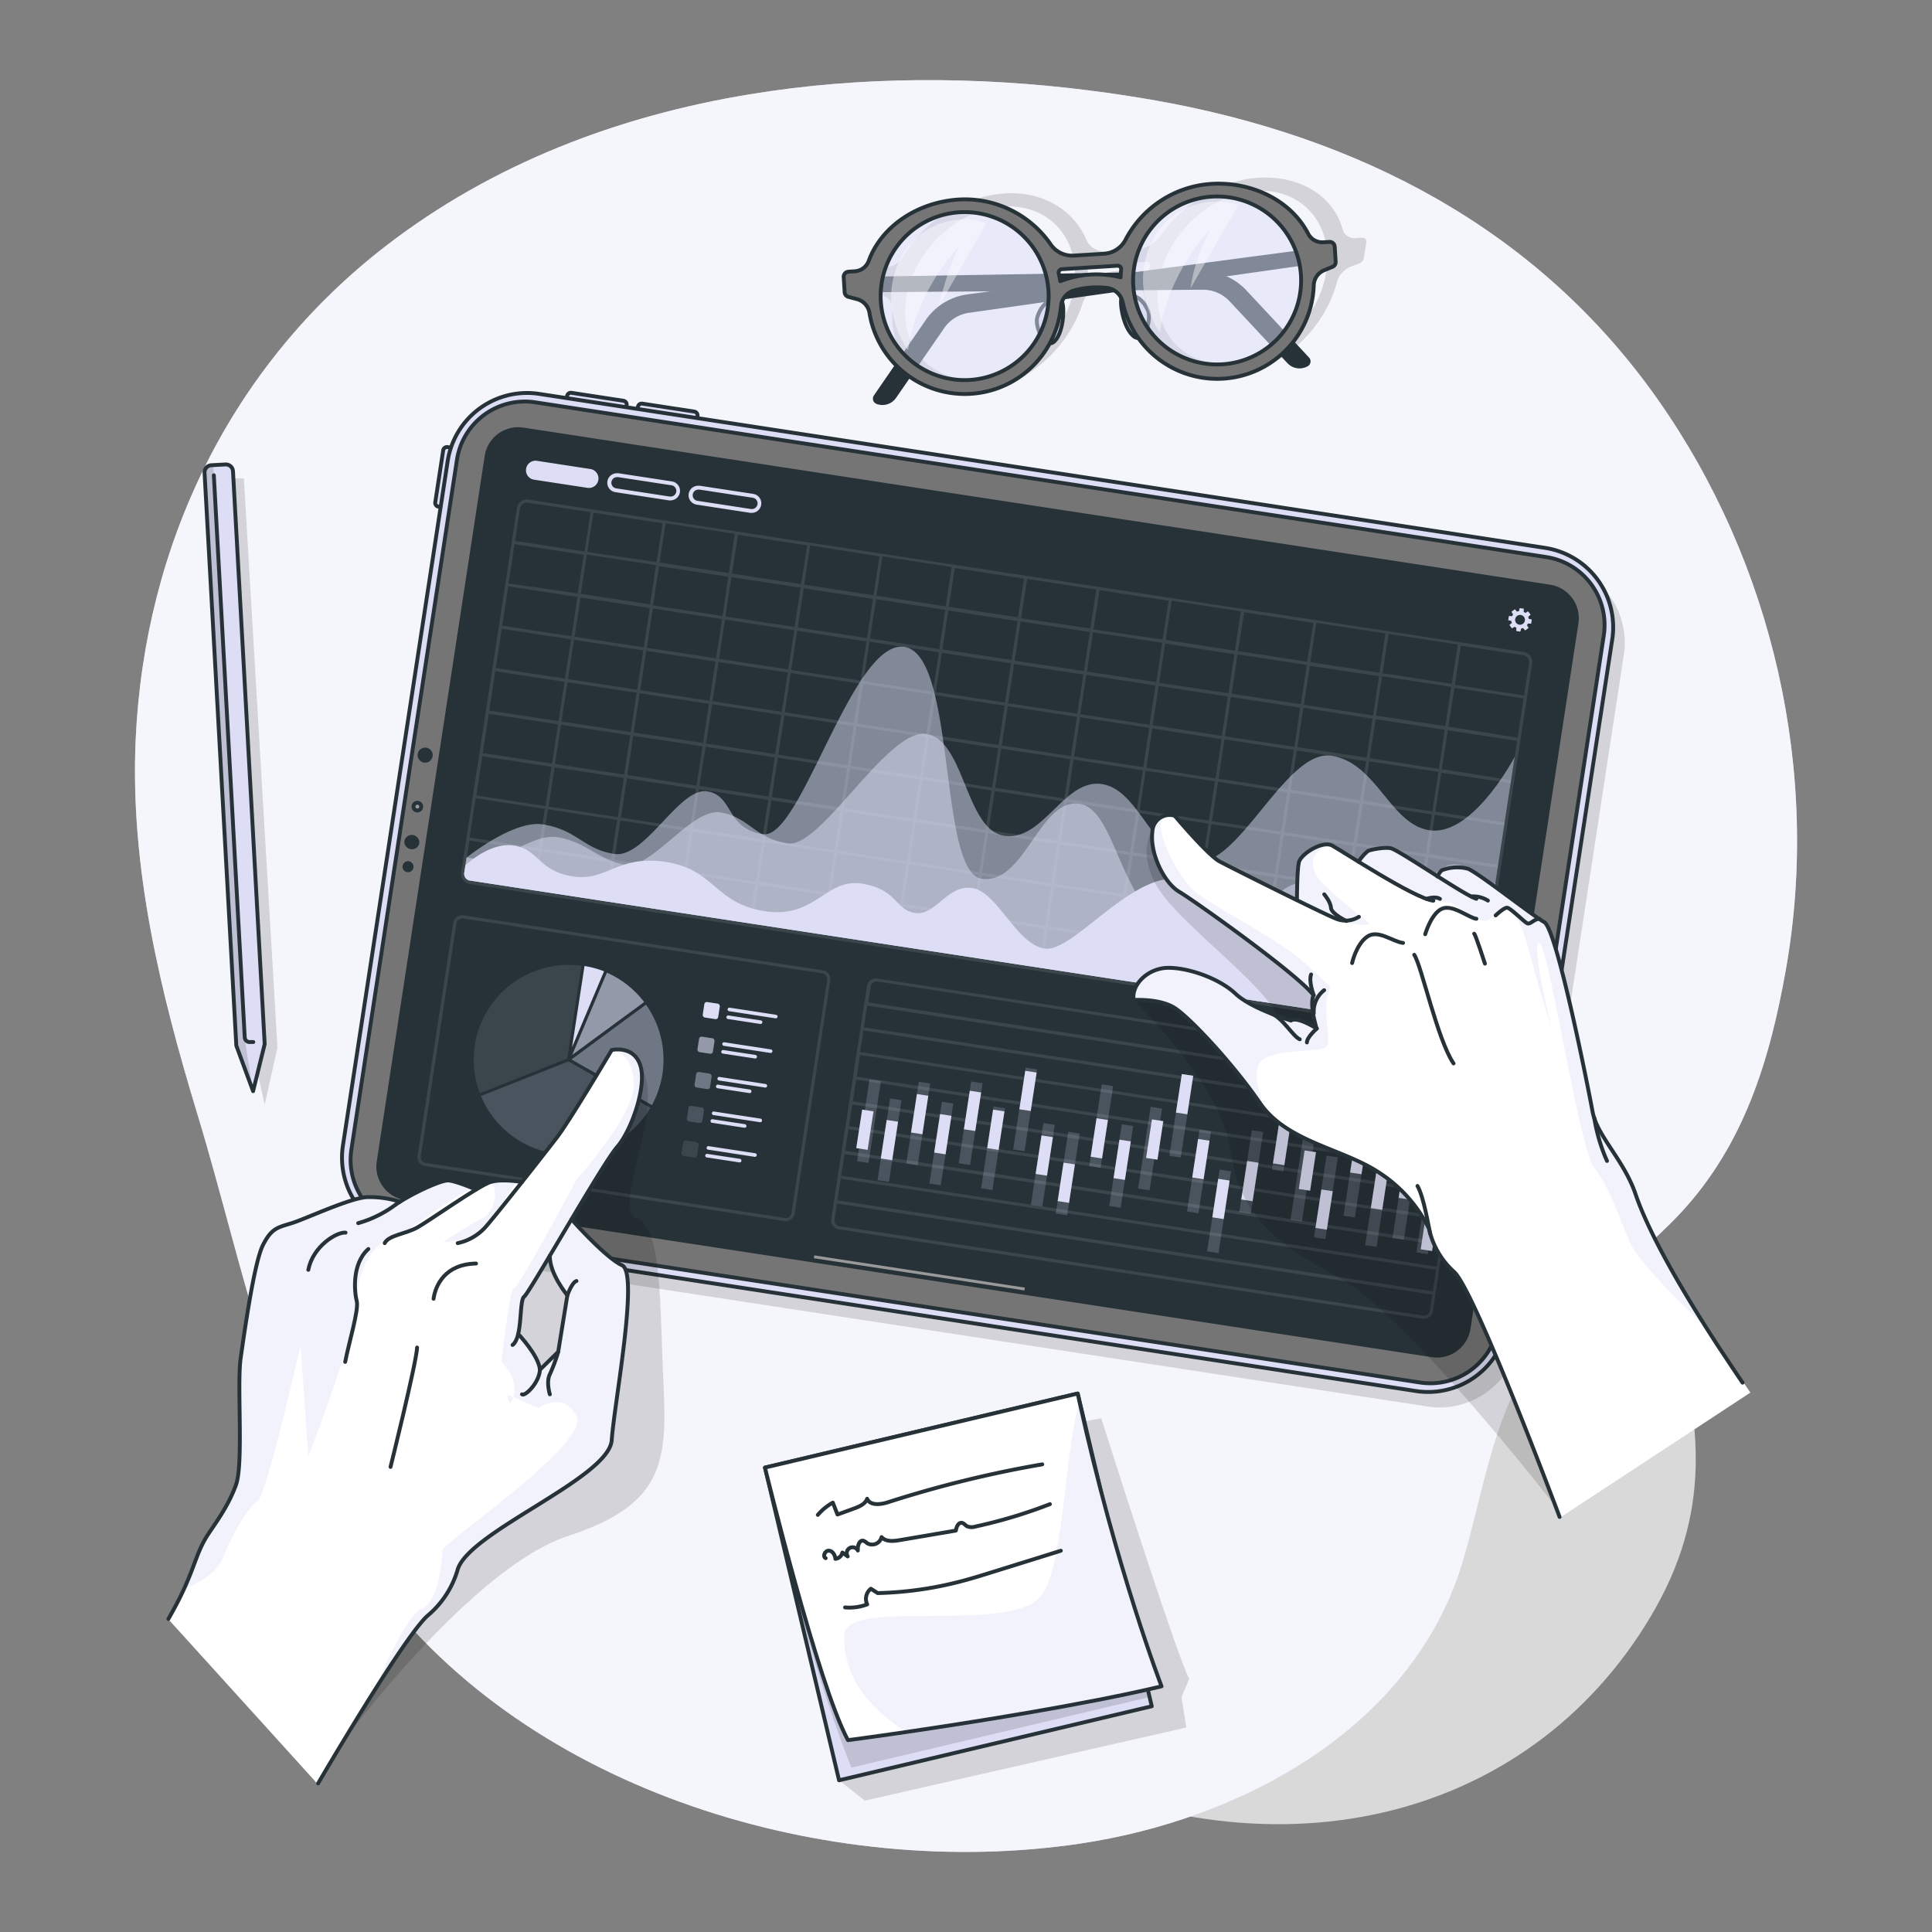 <svg xmlns="http://www.w3.org/2000/svg" xmlns:xlink="http://www.w3.org/1999/xlink" viewBox="0 0 500 500"><rect x="0" y="0" width="500" height="500" fill="#808080" stroke="none"/><defs><clipPath id="freepik--clip-path--inject-4"><rect x="206.45" y="369.11" width="83.17" height="83.17" transform="translate(-87.95 68.19) rotate(-13.32)" style="fill:#DDDEF6;stroke:#263238;stroke-linecap:round;stroke-linejoin:round"></rect></clipPath><clipPath id="freepik--clip-path-2--inject-4"><path d="M300.61,436.42c-20.23,4.79-48.88,9.29-66.16,11.83-9,1.32-15,2.1-15,2.1-7.66-14-21.48-70.54-21.48-70.54l80.93-19.16c.16.69.3,1.38.45,2.06C289,406.44,300.61,436.42,300.61,436.42Z" style="fill:#fff;stroke:#263238;stroke-linecap:round;stroke-linejoin:round"></path></clipPath><clipPath id="freepik--clip-path-3--inject-4"><path d="M60.3,122l8.2,148.2-3,12.19-4.34-11.78L52.94,122.4a1.86,1.86,0,0,1,1.75-2l3.65-.2A1.86,1.86,0,0,1,60.3,122Z" style="fill:#DDDEF6;stroke:#263238;stroke-linecap:round;stroke-linejoin:round"></path></clipPath></defs><g id="freepik--background-simple--inject-4"><path d="M67.93,167.09s-27.88,72,11.3,144.5S199.11,422.39,263.7,455.14s131.66,16.8,163.53-36.84-11.84-91.93-11.9-168.42,11.45-96.74-30-161.36-143.06-78.93-219.9-31S67.93,167.09,67.93,167.09Z" style="fill:#fff;opacity:0.7"></path><path d="M194,24.41C160,30,127.53,42.32,99.91,63.61c-40.18,31-62.46,77.27-64.79,127.62-1.53,33.24,6.4,65.65,16,97.21C63.44,329,71.4,375.29,97.15,410c40.1,54,117.59,76.78,182.4,67.12,41.87-6.25,86.11-30,99-73,4.77-15.91,7.09-33,15.24-47.71,9.77-17.62,27.48-27.91,40.93-42.26,16.62-17.72,23.31-39.8,27.45-63.15,9.06-51.12-3.31-105.27-33.18-147.68-31.17-44.24-77.41-68-129.91-77.32-5.76-1-11.55-1.89-17.36-2.62C252.88,19.75,222.9,19.63,194,24.41Z" style="fill:#DDDEF6"></path><path d="M194,24.41C160,30,127.53,42.32,99.91,63.61c-40.18,31-62.46,77.27-64.79,127.62-1.53,33.24,6.4,65.65,16,97.21C63.44,329,71.4,375.29,97.15,410c40.1,54,117.59,76.78,182.4,67.12,41.87-6.25,86.11-30,99-73,4.77-15.91,7.09-33,15.24-47.71,9.77-17.62,27.48-27.91,40.93-42.26,16.62-17.72,23.31-39.8,27.45-63.15,9.06-51.12-3.31-105.27-33.18-147.68-31.17-44.24-77.41-68-129.91-77.32-5.76-1-11.55-1.89-17.36-2.62C252.88,19.75,222.9,19.63,194,24.41Z" style="fill:#fff;opacity:0.7"></path></g><g id="freepik--Note--inject-4"><path d="M201.28,382.66,285,367.05s18.94,59.76,22.76,67.49l-2,4.69,1.26,7.85L223.82,466l-6.67-5.26Z" style="fill-opacity:0.7;opacity:0.2"></path><rect x="206.45" y="369.11" width="83.17" height="83.17" transform="translate(-87.95 68.19) rotate(-13.32)" style="fill:#DDDEF6"></rect><g style="clip-path:url(#freepik--clip-path--inject-4)"><path d="M284.09,382.48l13.43,56.71-77.18,18.27c-9.3-23.27-16.41-52.57-16.41-52.57Z" style="fill-opacity:0.7;opacity:0.2"></path></g><rect x="206.45" y="369.11" width="83.17" height="83.17" transform="translate(-87.95 68.19) rotate(-13.32)" style="fill:none;stroke:#263238;stroke-linecap:round;stroke-linejoin:round"></rect><path d="M300.61,436.42c-20.23,4.79-48.88,9.29-66.16,11.83-9,1.32-15,2.1-15,2.1-7.66-14-21.48-70.54-21.48-70.54l80.93-19.16c.16.69.3,1.38.45,2.06C289,406.44,300.61,436.42,300.61,436.42Z" style="fill:#fff"></path><g style="clip-path:url(#freepik--clip-path-2--inject-4)"><path d="M300.61,436.42c-20.23,4.79-48.88,9.29-66.16,11.83-13-8.63-16.11-17.09-15.95-25.16.17-9.58,41.91-.22,50.63-9.71,6.22-6.77,6-35.5,10.24-50.67C289,406.44,300.61,436.42,300.61,436.42Z" style="fill:#DDDEF6;opacity:0.4"></path></g><path d="M300.61,436.42c-20.23,4.79-48.88,9.29-66.16,11.83-9,1.32-15,2.1-15,2.1-7.66-14-21.48-70.54-21.48-70.54l80.93-19.16c.16.69.3,1.38.45,2.06C289,406.44,300.61,436.42,300.61,436.42Z" style="fill:none;stroke:#263238;stroke-linecap:round;stroke-linejoin:round"></path><path d="M211.65,392.05a14.18,14.18,0,0,1,3.89-3.17l1.2,3.08,4.19-1.52c1.4-.51,3-1.17,3.49-2.56.77,1.83,3.43,1.52,5.32.92a292.56,292.56,0,0,1,40-9.83" style="fill:none;stroke:#263238;stroke-linecap:round;stroke-linejoin:round"></path><path d="M213.68,403.25c-.87-.45-.15-2,.83-1.94s1.61,1.14,1.69,2.12A2.07,2.07,0,0,0,218,401.8l1.39,1a1.52,1.52,0,1,1,2.62-1.53c-.1-1.14.34-2.78,1.45-2.52a2.94,2.94,0,0,1,.93.61,2.52,2.52,0,0,0,3.76-1.56c1.09,1.24,3,1.07,4.67.79l14.56-2.48c.14-.92.6-2.1,1.52-2,.53.08.88.59,1.34.87a3.16,3.16,0,0,0,2.23.08,127.69,127.69,0,0,0,19.25-5.79" style="fill:none;stroke:#263238;stroke-linecap:round;stroke-linejoin:round"></path><path d="M218.7,416a13,13,0,0,0,5.73-.79,3.34,3.34,0,0,1,.95-4.05l1.76,1.13a93.62,93.62,0,0,0,21-2.9c3.07-.78,6.11-1.73,9.14-2.68l17.26-5.38" style="fill:none;stroke:#263238;stroke-linecap:round;stroke-linejoin:round"></path></g><g id="freepik--Glasses--inject-4"><path d="M352.44,61.51l-1.61.1a3.12,3.12,0,0,1-3.37-2.28C345,50.38,336,45.35,325.61,46c-9.38.58-19.27,6.5-25,14.68a8.69,8.69,0,0,1-6.33,3.87l-8,.5a5.12,5.12,0,0,1-5.21-3.16c-3.23-7.63-11.42-12.42-20.81-11.84-10.41.64-21.17,6.89-26.52,16.33a5.41,5.41,0,0,1-4.17,2.75l-1.61.1a1.76,1.76,0,0,0-1.54,1.44l-.63,4a1,1,0,0,0,.78,1.26l1.94.59a3.38,3.38,0,0,1,2.4,3.57c-.68,12.81,8.36,22.22,21.23,21.43,12.41-.77,24.22-10.79,28.08-23.14a6.36,6.36,0,0,1,4.36-4.16,22.8,22.8,0,0,1,8.44-.6,3.61,3.61,0,0,1,3.19,3.71c0,12.15,8.83,20.91,21.26,20.14C330.36,96.69,342.58,86,346,73a6,6,0,0,1,3.59-4l2.17-.83a1.8,1.8,0,0,0,1.19-1.38l.64-4A1,1,0,0,0,352.44,61.51ZM252.69,98.14c-12,.74-20.11-8.68-18.17-21s13.26-23,25.23-23.69,20.11,8.68,18.16,21S264.66,97.4,252.69,98.14Zm28.79-26.29q.07-1,.06-2.07a1.2,1.2,0,0,1,1.06-1.14l14.32-.88a.72.72,0,0,1,.73,1c-.22.69-.42,1.38-.6,2.08C290.89,69.05,284.74,70.66,281.48,71.85ZM318,94.09c-12,.74-20.11-8.68-18.16-21s13.25-23,25.22-23.69,20.11,8.68,18.17,21S330,93.35,318,94.09Z" style="fill-opacity:0.7;opacity:0.2"></path><path d="M342.17,64,250.41,76.18a15.64,15.64,0,0,0-10.82,6.63l-13.43,19.54a1.46,1.46,0,0,0,.68,2.18h0a4.28,4.28,0,0,0,5.07-1.58l12.42-18a9.42,9.42,0,0,1,6.45-4l91.72-13Z" style="fill:#263238"></path><path d="M218.38,71.72l92.54-1.53a15.63,15.63,0,0,1,11.68,5l16.18,17.34a1.45,1.45,0,0,1-.35,2.25h0a4.28,4.28,0,0,1-5.25-.8l-14.95-16a9.44,9.44,0,0,0-7-3l-92.64.7Z" style="fill:#263238"></path><path d="M274.47,77.61c1.14.21,1.09,8-1.49,10.63s-5.22-3.77-4.55-6.07S270.9,76.93,274.47,77.61Z" style="fill:#DDDEF6;stroke:#263238;stroke-linecap:round;stroke-linejoin:round"></path><path d="M290.55,76.61c-1.1.36-.09,8,2.79,10.37s4.72-4.39,3.77-6.58S294,75.5,290.55,76.61Z" style="fill:#DDDEF6;stroke:#263238;stroke-linecap:round;stroke-linejoin:round"></path><path d="M233.22,59.38c4.84-4.14,15.09-11.19,26.31-4.48s15.09,14,12.79,23.87-9.37,23.07-26,20.77S218.19,72.24,233.22,59.38Z" style="fill:#DDDEF6;opacity:0.5"></path><path d="M298.65,56.19c4.84-4.14,15.08-11.2,26.3-4.49s15.1,14,12.79,23.87-9.36,23.07-26,20.77S283.61,69,298.65,56.19Z" style="fill:#DDDEF6;opacity:0.5"></path><path d="M344.08,62.6l-1.61.1a4.11,4.11,0,0,1-3.92-2.21c-4.46-8.68-14.67-13.54-25.08-12.9a27,27,0,0,0-22.1,14.3,6.76,6.76,0,0,1-5.56,3.77l-8,.49a6.74,6.74,0,0,1-6-3.05,27,27,0,0,0-23.7-11.46c-10.41.65-19.94,6.73-23.29,15.9a4.11,4.11,0,0,1-3.62,2.67l-1.61.1a1.33,1.33,0,0,0-1.24,1.41l.24,3.91a1.34,1.34,0,0,0,1.07,1.22l2.1.56A4.39,4.39,0,0,1,225,80.87a25,25,0,0,0,49.6-1.75,4.68,4.68,0,0,1,3.51-4,22.7,22.7,0,0,1,8.42-.6,4.73,4.73,0,0,1,4,3.6A25,25,0,0,0,340,73.74a4.37,4.37,0,0,1,2.76-3.83l2-.82a1.34,1.34,0,0,0,.91-1.34l-.25-3.91A1.31,1.31,0,0,0,344.08,62.6ZM251,98.33a21.74,21.74,0,1,1,20.35-23A21.77,21.77,0,0,1,251,98.33Zm23.4-25.56c-.11-.68-.24-1.35-.4-2a.9.9,0,0,1,.83-1.11l14.32-.89a.9.9,0,0,1,1,1c-.07.66-.12,1.34-.15,2A25.71,25.71,0,0,0,274.43,72.77Zm41.94,21.51a21.74,21.74,0,1,1,20.35-23A21.76,21.76,0,0,1,316.37,94.28Z" style="fill:#757575;stroke:#263238;stroke-linecap:round;stroke-linejoin:round"></path><path d="M235,90.64s-8-10.59-2.36-22.89c5.09-11.06,17-12.32,22.65-10L243,79.27A74.93,74.93,0,0,1,248.05,64S237.19,75,235,90.64Z" style="fill:#fff;opacity:0.4"></path><path d="M300.18,86s-8-10.58-2.36-22.88c5.09-11.07,17-12.33,22.64-10L308.13,74.6c.93-7.71,5.1-15.25,5.1-15.25S302.36,70.34,300.18,86Z" style="fill:#fff;opacity:0.4"></path></g><g id="freepik--Pen--inject-4"><polygon points="65.6 272.84 68.5 285.87 71.81 271.12 63.11 123.79 57.18 123.79 65.6 272.84" style="fill-opacity:0.7;opacity:0.2"></polygon><path d="M60.3,122l8.2,148.2-3,12.19-4.34-11.78L52.94,122.4a1.86,1.86,0,0,1,1.75-2l3.65-.2A1.86,1.86,0,0,1,60.3,122Z" style="fill:#DDDEF6"></path><g style="clip-path:url(#freepik--clip-path-3--inject-4)"><path d="M65.48,282.39l-4.34-11.78L52.94,122.4a1.86,1.86,0,0,1,1.75-2l.51,0,8.26,149.29Z" style="fill-opacity:0.7;opacity:0.2"></path></g><path d="M60.3,122l8.2,148.2-3,12.19-4.34-11.78L52.94,122.4a1.86,1.86,0,0,1,1.75-2l3.65-.2A1.86,1.86,0,0,1,60.3,122Z" style="fill:none;stroke:#263238;stroke-linecap:round;stroke-linejoin:round"></path><path d="M55.34,123l8,145.49a1.26,1.26,0,0,0,1.33,1.19l.88,0" style="fill:#DDDEF6;stroke:#263238;stroke-linecap:round;stroke-linejoin:round"></path></g><g id="freepik--Device--inject-4"><path d="M91.75,300.46l27.11-177.13a20.78,20.78,0,0,1,23.68-17.39l260.31,39.85a20.77,20.77,0,0,1,17.4,23.67L393.13,346.59A20.76,20.76,0,0,1,369.46,364L109.14,324.14A20.78,20.78,0,0,1,91.75,300.46Z" style="fill-opacity:0.7;opacity:0.2"></path><path d="M110.19,120.43H123.8a1,1,0,0,1,1,1v5.74a0,0,0,0,1,0,0H109.2a0,0,0,0,1,0,0v-5.74A1,1,0,0,1,110.19,120.43Z" transform="translate(-23.07 220.7) rotate(-81.3)" style="fill:#DDDEF6;stroke:#263238;stroke-linecap:round;stroke-linejoin:round"></path><path d="M147.3,102.66h13.61a1,1,0,0,1,1,1v5.74a0,0,0,0,1,0,0H146.31a0,0,0,0,1,0,0v-5.74A1,1,0,0,1,147.3,102.66Z" transform="translate(17.81 -22.1) rotate(8.7)" style="fill:#DDDEF6;stroke:#263238;stroke-linecap:round;stroke-linejoin:round"></path><path d="M165.63,105.46h13.61a1,1,0,0,1,1,1v5.74a0,0,0,0,1,0,0H164.64a0,0,0,0,1,0,0v-5.74A1,1,0,0,1,165.63,105.46Z" transform="translate(18.45 -24.84) rotate(8.7)" style="fill:#DDDEF6;stroke:#263238;stroke-linecap:round;stroke-linejoin:round"></path><path d="M88.75,296.46l27.11-177.13a20.78,20.78,0,0,1,23.68-17.39l260.31,39.85a20.77,20.77,0,0,1,17.4,23.67L390.13,342.59A20.76,20.76,0,0,1,366.46,360L106.14,320.14A20.78,20.78,0,0,1,88.75,296.46Z" style="fill:#DDDEF6;stroke:#263238;stroke-linecap:round;stroke-linejoin:round"></path><path d="M367.48,357.79,105.82,317.74a17.76,17.76,0,0,1-14.88-20.25L118.26,119a17.77,17.77,0,0,1,20.25-14.88l261.67,40.05a17.79,17.79,0,0,1,14.88,20.26L387.74,342.91A17.77,17.77,0,0,1,367.48,357.79Z" style="fill:#757575;stroke:#263238;stroke-linecap:round;stroke-linejoin:round"></path><path d="M109,208.92a1,1,0,1,1-.85-1.16A1,1,0,0,1,109,208.92Z" style="fill:#999;stroke:#263238;stroke-linecap:round;stroke-linejoin:round"></path><path d="M108.51,218.23a1.95,1.95,0,0,1-3.85-.59,1.95,1.95,0,0,1,3.85.59Z" style="fill:#263238"></path><path d="M111.94,195.82a1.95,1.95,0,0,1-3.85-.59,1.95,1.95,0,1,1,3.85.59Z" style="fill:#263238"></path><path d="M107,224.52a1.42,1.42,0,1,1-1.19-1.62A1.42,1.42,0,0,1,107,224.52Z" style="fill:#263238"></path><path d="M408.49,161.36,380.56,343.88a8.78,8.78,0,0,1-10,7.35L151.35,317.68,146.6,317l-17.87-2.74-8.65-1.32L107.58,311l-2.73-.42a8.78,8.78,0,0,1-7.35-10L125.44,118a8.76,8.76,0,0,1,10-7.34l81.83,12.52,12.38,1.9,11.83,1.81,15.2,2.32,5.5.84,139,21.27A8.78,8.78,0,0,1,408.49,161.36Z" style="fill:#263238"></path><g style="opacity:0.1"><path d="M203,316l-93-14.23a2.31,2.31,0,0,1-1.93-2.63l9.23-60.33a2.32,2.32,0,0,1,2.64-1.93l93,14.23a2.3,2.3,0,0,1,1.93,2.63l-9.23,60.33A2.31,2.31,0,0,1,203,316Zm-83.15-78.32a1.5,1.5,0,0,0-1.71,1.26l-9.23,60.32a1.5,1.5,0,0,0,1.26,1.71l92.95,14.23a1.5,1.5,0,0,0,1.71-1.26l9.24-60.32a1.52,1.52,0,0,0-1.26-1.72Z" style="fill:#fff"></path></g><path d="M147.9,274.19,168.72,286a24.58,24.58,0,0,0-1.54-26Z" style="fill:#DDDEF6;opacity:0.4"></path><path d="M148.1,273l18.6-13.67a24.54,24.54,0,0,0-9.63-7.61l-3.67,8.7Z" style="fill:#DDDEF6;opacity:0.6"></path><path d="M151.27,250l-3.22,21,8.28-19.63A24.73,24.73,0,0,0,151.27,250Z" style="fill:#DDDEF6"></path><path d="M146.8,273.94l3.67-24a24.55,24.55,0,0,0-26.29,33Z" style="fill:#fff;opacity:0.1"></path><path d="M143.44,298.5a24.57,24.57,0,0,0,24.88-11.81l-21.19-12-22.66,8.95A24.55,24.55,0,0,0,143.44,298.5Z" style="fill:#DDDEF6;opacity:0.2"></path><rect x="182.04" y="259.52" width="4.05" height="4.05" rx="0.63" transform="translate(41.69 -24.84) rotate(8.7)" style="fill:#DDDEF6"></rect><path d="M200.75,263.55,188.7,261.7a.46.46,0,0,1-.39-.53.46.46,0,0,1,.53-.39l12,1.85a.46.46,0,0,1,.39.53A.48.48,0,0,1,200.75,263.55Z" style="fill:#DDDEF6"></path><path d="M196.76,265l-8.37-1.28a.46.46,0,0,1-.39-.53.47.47,0,0,1,.53-.39l8.37,1.28a.46.46,0,0,1,.39.53A.46.46,0,0,1,196.76,265Z" style="fill:#DDDEF6"></path><rect x="180.67" y="268.48" width="4.05" height="4.05" rx="0.63" transform="translate(43.03 -24.53) rotate(8.7)" style="fill:#DDDEF6;opacity:0.6"></rect><path d="M199.38,272.5l-12.06-1.84a.48.48,0,0,1-.39-.53.47.47,0,0,1,.53-.39l12.06,1.85a.46.46,0,1,1-.14.91Z" style="fill:#DDDEF6"></path><path d="M195.39,273.94,187,272.66a.47.47,0,0,1,.14-.92l8.37,1.28a.46.46,0,0,1,.39.53A.46.46,0,0,1,195.39,273.94Z" style="fill:#DDDEF6"></path><rect x="179.3" y="277.44" width="4.05" height="4.05" rx="0.63" transform="matrix(0.99, 0.15, -0.15, 0.99, 44.37, -24.22)" style="fill:#DDDEF6;opacity:0.4"></rect><path d="M198,281.46,186,279.62a.47.47,0,0,1,.14-.92l12,1.84a.46.46,0,0,1,.39.53A.46.46,0,0,1,198,281.46Z" style="fill:#DDDEF6"></path><path d="M194,282.9l-8.37-1.28a.47.47,0,0,1,.14-.92l8.37,1.28a.47.47,0,0,1-.14.92Z" style="fill:#DDDEF6"></path><rect x="177.93" y="286.4" width="4.05" height="4.05" rx="0.63" transform="translate(45.71 -23.91) rotate(8.7)" style="fill:#DDDEF6;opacity:0.2"></rect><path d="M196.63,290.42l-12-1.84a.47.47,0,0,1-.39-.53.46.46,0,0,1,.53-.39l12.05,1.84a.46.46,0,0,1,.39.53A.46.46,0,0,1,196.63,290.42Z" style="fill:#DDDEF6"></path><path d="M192.65,291.86l-8.37-1.28a.46.46,0,0,1-.39-.53.46.46,0,0,1,.53-.39l8.37,1.28a.47.47,0,0,1,.39.53A.46.46,0,0,1,192.65,291.86Z" style="fill:#DDDEF6"></path><rect x="176.56" y="295.36" width="4.05" height="4.05" rx="0.63" transform="translate(47.05 -23.59) rotate(8.7)" style="fill:#fff;opacity:0.1"></rect><path d="M195.26,299.38l-12-1.84a.47.47,0,0,1-.39-.53.46.46,0,0,1,.53-.39l12.05,1.84a.46.46,0,0,1,.39.53A.46.46,0,0,1,195.26,299.38Z" style="fill:#DDDEF6"></path><path d="M191.28,300.82l-8.38-1.28a.46.46,0,0,1-.38-.53.45.45,0,0,1,.53-.39l8.37,1.28a.47.47,0,1,1-.14.92Z" style="fill:#DDDEF6"></path><g style="opacity:0.1"><path d="M378.16,276.38,227,253.25a2.32,2.32,0,0,0-2.64,1.93l-.64,4.16-.12.8-.86,5.61-.12.8-.86,5.6-.12.79-.86,5.61-.12.79-.86,5.61-.12.8-.86,5.6-.12.8-.86,5.6-.12.8-.86,5.6-.12.8-.86,5.6-.12.8-.63,4.16a2.31,2.31,0,0,0,1.93,2.64l151.13,23.13a2.31,2.31,0,0,0,2.62-1.94l.64-4.16.12-.8.86-5.6.12-.8.86-5.61.12-.79.86-5.6.12-.8.86-5.6.12-.8.86-5.61.12-.79.86-5.61.12-.79.86-5.6.12-.8.86-5.61.12-.8.64-4.16A2.31,2.31,0,0,0,378.16,276.38Zm-8.1,62.84a1.51,1.51,0,0,1-1.71,1.26L217.23,317.35a1.52,1.52,0,0,1-1.27-1.72l.64-4.16,154.09,23.59Zm.76-5-154.1-23.58.86-5.61,154.09,23.59Zm1-6.4L217.7,304.28l.86-5.61,154.09,23.58Zm1-6.4-154.1-23.59.86-5.6,154.09,23.58Zm1-6.4-154.1-23.59.86-5.6,154.09,23.59Zm1-6.4-154.1-23.59.86-5.61,154.09,23.59Zm1-6.41-154.1-23.58.86-5.6,154.09,23.58Zm1-6.4L222.6,272.27l.86-5.6,154.09,23.58Zm1-6.39L223.58,265.87l.86-5.61,154.09,23.59Zm-153.11-30,.64-4.15a1.5,1.5,0,0,1,1.71-1.26L378,277.18a1.5,1.5,0,0,1,1.25,1.71l-.64,4.16Z" style="fill:#fff"></path></g><g style="opacity:0.1"><path d="M394.3,168.72,136.78,129.3a2.63,2.63,0,0,0-3,2.21l-14.43,94.27a2.64,2.64,0,0,0,2.2,3L379.08,268.2a2.64,2.64,0,0,0,3-2.2l14.43-94.28A2.63,2.63,0,0,0,394.3,168.72Zm-210,13.55L202.18,185l-1.56,10.16-17.91-2.74Zm-2.35,10L164,189.58l1.56-10.17,17.91,2.74ZM203,185.14l17.92,2.74-1.56,10.17-17.91-2.74Zm92.88,13.4-17.91-2.74,1.55-10.17,17.92,2.74Zm2.35-10,17.92,2.74-1.56,10.17-17.91-2.74Zm-57.81,2.38,17.92,2.74-1.56,10.17L238.84,201Zm-2.35,10-17.91-2.74L221.68,188l17.92,2.74Zm21.06-7.18L277,196.47l-1.56,10.17-17.91-2.74Zm18.71,2.86,17.92,2.74-1.56,10.17-17.91-2.74Zm-.67-.92-17.91-2.74,1.55-10.17,17.92,2.75Zm-18.71-2.86-17.91-2.74,1.55-10.17L260,182.64ZM239.72,190l-17.91-2.75L223.36,177l17.92,2.74ZM221,187.08l-17.91-2.74,1.55-10.17,17.92,2.74Zm-1.8,11.77L217.65,209l-17.91-2.74,1.56-10.17Zm.8.12,17.91,2.74-1.56,10.17-17.91-2.74Zm18.71,2.86,17.91,2.74-1.56,10.17L237.16,212Zm18.71,2.86,17.91,2.75-1.56,10.16-17.91-2.74Zm18.71,2.87,17.91,2.74-1.56,10.17-17.91-2.74Zm18.71,2.86,17.91,2.74-1.56,10.17-17.91-2.74Zm.12-.79,1.55-10.17,17.92,2.74-1.56,10.17Zm20.26-7.31,17.92,2.74-1.56,10.17-17.91-2.74Zm18.71,2.86,17.92,2.75-1.56,10.16-17.91-2.74Zm.13-.79,1.55-10.17L353.54,197,352,207.13Zm-.8-.12-17.91-2.75,1.55-10.17,17.92,2.75ZM317,190.56l1.56-10.17,17.91,2.74L335,193.3Zm-.79-.12-17.91-2.75,1.55-10.16,17.91,2.74Zm-18.71-2.87-17.92-2.74,1.56-10.17,17.91,2.74Zm-18.71-2.86L260.9,182l1.56-10.17,17.91,2.74Zm-18.71-2.87L242.2,179.1l1.55-10.17,17.91,2.75ZM241.4,179l-17.91-2.74L225,166.07,243,168.81Zm-18.71-2.86-17.92-2.74,1.56-10.17L224.24,166ZM204,173.25l-17.91-2.74,1.55-10.17,17.91,2.75Zm-.12.8-1.56,10.17-17.91-2.74,1.55-10.17Zm-20.27,7.31-17.91-2.75,1.55-10.17,17.92,2.75Zm-18.71-2.87L147,175.75l1.55-10.17,17.92,2.74Zm-.12.8-1.56,10.17-17.91-2.74,1.56-10.17Zm-1.68,11-1.56,10.17-17.91-2.74,1.56-10.17Zm.8.13,17.91,2.74-1.56,10.17-17.91-2.75Zm18.71,2.86L200.5,196l-1.56,10.17L181,203.41ZM198.82,207l-1.56,10.17-17.91-2.75,1.56-10.17Zm.8.12,17.91,2.74L216,220l-17.92-2.74Zm18.71,2.86,17.91,2.74-1.56,10.17-17.91-2.74ZM237,212.8,255,215.54l-1.56,10.17L235.48,223Zm18.71,2.86,17.91,2.74-1.56,10.17-17.91-2.74Zm18.71,2.86,17.91,2.75-1.56,10.16-17.91-2.74Zm18.71,2.87,17.91,2.74-1.56,10.17-17.91-2.74Zm18.71,2.86L329.79,227l-1.56,10.17-17.91-2.74Zm.12-.8,1.56-10.16L331.47,216l-1.56,10.17Zm20.27-7.3,17.91,2.74-1.56,10.17-17.91-2.74ZM351,219l17.91,2.74-1.56,10.17-17.91-2.74Zm.12-.79,1.55-10.17,17.92,2.74L369,221Zm1.68-11,1.55-10.17,17.92,2.74L370.69,210Zm1.67-11L356,186.12l17.91,2.74L372.37,199Zm-.79-.13-17.92-2.74,1.56-10.17L355.21,186Zm-16.24-13.7L339,172.29,356.89,175l-1.55,10.17Zm-.79-.13-17.92-2.74,1.56-10.17,17.91,2.75Zm-18.71-2.86L300,176.73l1.56-10.17,17.91,2.74Zm-18.71-2.86-17.92-2.74,1.56-10.17,17.91,2.74Zm-18.71-2.87L262.58,171l1.56-10.17,17.91,2.74Zm-18.71-2.86-17.92-2.74L245.43,158l17.91,2.74ZM243.08,168l-17.92-2.75,1.56-10.16,17.91,2.74Zm-18.71-2.87-17.92-2.74L208,152.24,225.92,155Zm-18.71-2.86-17.92-2.74,1.56-10.17,17.91,2.74ZM187,159.42,169,156.68l1.56-10.17,17.91,2.75Zm-.13.8-1.55,10.17-17.91-2.74,1.55-10.17Zm-20.26,7.31-17.91-2.75,1.55-10.16,17.91,2.74Zm-18.71-2.87-17.91-2.74,1.55-10.17,17.92,2.74Zm-.12.8-1.56,10.17-17.91-2.74,1.55-10.17Zm-1.68,11-1.56,10.17-17.91-2.74,1.56-10.17Zm-1.68,11-1.56,10.17-17.91-2.74,1.56-10.17Zm-1.68,11-1.55,10.16-17.92-2.74,1.56-10.17Zm.8.12,17.91,2.74-1.55,10.17-17.92-2.74Zm18.71,2.86,17.91,2.74-1.56,10.17-17.91-2.74Zm16.23,13.71-1.55,10.17L159,222.48l1.56-10.17Zm.8.12,17.91,2.74-1.55,10.17-17.92-2.74ZM197.94,218l17.91,2.75-1.55,10.16-17.92-2.74Zm18.71,2.87,17.91,2.74L233,233.81l-17.92-2.74Zm18.71,2.86,17.91,2.74-1.55,10.17-17.92-2.74Zm18.71,2.87L272,229.37l-1.55,10.17-17.92-2.75Zm18.71,2.86,17.91,2.74-1.55,10.17-17.92-2.74Zm18.71,2.86,17.91,2.74-1.55,10.17-17.92-2.74Zm18.71,2.87L328.11,238l-1.55,10.17-17.92-2.74Zm18.71,2.86,17.91,2.74L345.27,251l-17.92-2.74Zm.12-.8,1.56-10.17,17.91,2.75L346.94,240ZM349.3,230l17.91,2.74-1.56,10.17-17.91-2.74ZM368,232.84l17.91,2.74-1.56,10.17L366.45,243Zm.12-.79,1.56-10.17,17.91,2.74L386,234.79Zm1.68-11,1.55-10.17,17.92,2.74-1.56,10.17Zm1.68-11L373,200,391,202.69l-1.55,10.17Zm1.67-11L374.72,189l17.91,2.74-1.55,10.17Zm1.68-11L376.4,178l17.91,2.74-1.55,10.17Zm-.79-.12-17.92-2.74,1.56-10.17,17.91,2.74Zm-16.24-13.71,1.56-10.16,17.91,2.74-1.56,10.17Zm-.8-.12-17.91-2.74,1.56-10.17,17.91,2.74Zm-18.71-2.86-17.91-2.74L322,158.46l17.91,2.74Zm-18.71-2.86-17.91-2.75,1.56-10.16,17.91,2.74Zm-18.71-2.87L283,162.9l1.56-10.17,17.91,2.74Zm-18.71-2.86L264.26,160l1.56-10.17,17.91,2.74Zm-18.71-2.87-17.91-2.74L247.11,147,265,149.75Zm-18.7-2.86-17.92-2.74,1.56-10.17,17.91,2.74Zm-18.71-2.86-17.92-2.75,1.56-10.16L227.6,144Zm-18.72-2.87-17.91-2.74L191,138.41l17.91,2.74Zm-18.7-2.86-17.92-2.74,1.56-10.17,17.91,2.74Zm-18.71-2.86L152,142.85l1.56-10.16,17.91,2.74Zm-.13.79-1.55,10.17-17.92-2.74,1.56-10.17Zm-20.26,7.31L131.61,151l1.56-10.17,17.91,2.74ZM123.1,206.58,141,209.32l-1.55,10.17-17.92-2.74Zm18.71,2.86,17.91,2.74-1.55,10.17-17.92-2.74ZM158,223.15l-1.55,10.17-17.91-2.74,1.55-10.17Zm.8.12L176.75,226l-1.55,10.17-17.91-2.74Zm18.71,2.87,17.91,2.74-1.55,10.17L176,236.3ZM196.26,229l17.91,2.74-1.55,10.17-17.92-2.74ZM215,231.86l17.91,2.75-1.55,10.16L213.42,242Zm18.71,2.87,17.91,2.74L250,247.64l-17.91-2.74Zm18.71,2.86,17.91,2.74-1.55,10.17-17.92-2.74Zm18.71,2.86L289,243.2l-1.55,10.16-17.92-2.74Zm18.71,2.87,17.91,2.74-1.55,10.17-17.92-2.74Zm18.71,2.86,17.91,2.74-1.55,10.17L307,256.35Zm18.71,2.87,17.91,2.74L343.59,262l-17.92-2.75Zm18.71,2.86,17.91,2.74-1.55,10.17-17.92-2.74Zm.12-.8,1.56-10.17,17.91,2.75L364,253.85Zm20.27-7.3,17.91,2.74-1.55,10.17L364.77,254Zm29.38-72.21L394.43,180l-17.91-2.74,1.56-10.17,16.1,2.46A1.83,1.83,0,0,1,395.71,171.6Zm-259-41.5,16.1,2.46-1.55,10.17L133.29,140l1.28-8.36A1.83,1.83,0,0,1,136.66,130.1Zm-16.52,95.8,1.28-8.36,17.91,2.75-1.55,10.16L121.67,228A1.84,1.84,0,0,1,120.14,225.9ZM379.2,267.41l-16.11-2.47,1.56-10.17,17.91,2.74-1.28,8.37A1.83,1.83,0,0,1,379.2,267.41Z" style="fill:#fff"></path></g><path d="M385.8,236.38l-4.52,29.48a1.75,1.75,0,0,1-2,1.47L121.61,227.89a1.75,1.75,0,0,1-1.46-2l.6-3.94s12.11-9.76,19.69-8.6C149.39,214.72,151,219.8,159,221s16.76-17.3,24-16.2c3.91.6,4.91,3.61,6.82,6.37a10.37,10.37,0,0,0,7.4,4.66l.3.05c9.8,1.5,23.06-50.52,36.54-48.46,6,.91,8.37,12.39,10.16,25.07,2.27,16,3.55,34,9.8,34.91,11.18,1.71,15-21,25.38-19.37,6.53,1,8.91,13.1,14.41,22.69,3.25,5.67,7.6,10.47,14.56,11.53,6.33,1,10.56-.5,13.85-2.81,6.45-4.51,9.33-12.21,17.39-11,4.78.73,6.52,4.41,8.3,7.88,1.55,3,3.13,5.9,6.81,6.46,4.33.67,8-5.53,11.93-11,3.21-4.52,6.56-8.58,10.54-8s6.48,5.51,7.69,9A31.4,31.4,0,0,1,385.8,236.38Z" style="fill:#DDDEF6;opacity:0.5"></path><path d="M392,195.87l-10.72,70a1.75,1.75,0,0,1-2,1.47L121.61,227.89a1.75,1.75,0,0,1-1.46-2l.6-3.94c10.7,1.64,16.41-6.37,23.59-5.27s10.9,6.11,17.62,7.14,17.09-14.7,24.44-13.57a13.49,13.49,0,0,1,3.35.94c2.83,1.18,4.78,3.08,7.4,4.66a18,18,0,0,0,6.74,2.42c8.61,1.31,25.84-29.85,35.83-28.32a7.56,7.56,0,0,1,4.43,2.56c5.9,6.43,7.42,22.51,15.74,23.78,10.09,1.55,15.49-14.86,25.28-13.37s12.67,18.37,24,20.1,23.62-29.23,35.39-27.43,15.13,17.71,25.36,19.27C381.15,216.58,392,195.87,392,195.87Z" style="fill:#DDDEF6;opacity:0.5"></path><path d="M387,228.41l-5.74,37.45a1.75,1.75,0,0,1-2,1.47L121.61,227.89a1.75,1.75,0,0,1-1.46-2l.29-1.93c.37-.35,6.44-6.08,12.6-5.14,6.37,1,6.39,6.68,15.27,8s11.47-5.67,24.07-3.74,12.56,10.74,25.59,12.74,15.72-8.57,25-7.15,8.63,6.81,13.89,7.61,8.32-7.44,14.79-6.45,11.42,14.55,18.71,15.67c5.12.78,14.17-9.36,23.41-14.8,3.9-2.3,7.85-3.76,11.53-3.19,7.61,1.16,12.05,7.1,16.88,11.91,3,3,6.23,5.6,10.45,6.25,6,.92,10.61-4.54,15.24-9.34,3.76-3.91,7.55-7.39,12.16-6.69a18.78,18.78,0,0,1,6.58,2.12c4,2.24,5.05,5.26,9.83,6C382.19,238.67,387,228.41,387,228.41Z" style="fill:#DDDEF6"></path><path d="M152.05,126.26l-13.84-2.12a2.46,2.46,0,0,1-2.06-2.81h0a2.47,2.47,0,0,1,2.81-2.07l13.83,2.12a2.48,2.48,0,0,1,2.07,2.81h0A2.48,2.48,0,0,1,152.05,126.26Z" style="fill:#DDDEF6"></path><path d="M159.69,123.47h.22l13.84,2.12a1.49,1.49,0,0,1,1,.58,1.51,1.51,0,0,1,.27,1.09,1.49,1.49,0,0,1-1.45,1.25l-.23,0-13.83-2.12a1.43,1.43,0,0,1-1-.58,1.46,1.46,0,0,1,1.18-2.33m0-1a2.46,2.46,0,0,0-.37,4.9l13.83,2.12a2.43,2.43,0,0,0,.38,0,2.47,2.47,0,0,0,.37-4.91l-13.84-2.11a2.31,2.31,0,0,0-.37,0Z" style="fill:#DDDEF6"></path><path d="M180.79,126.7H181l13.83,2.12a1.47,1.47,0,0,1-.22,2.92l-.22,0-13.84-2.12a1.48,1.48,0,0,1-1-.58,1.45,1.45,0,0,1-.26-1.09,1.47,1.47,0,0,1,1.44-1.24m0-1a2.46,2.46,0,0,0-.37,4.9l13.84,2.12a2.31,2.31,0,0,0,.37,0,2.47,2.47,0,0,0,.37-4.91l-13.83-2.11a2.43,2.43,0,0,0-.38,0Z" style="fill:#DDDEF6"></path><path d="M396.26,161.41l.17-1.08-.8-.19a1.89,1.89,0,0,0-.13-.52l.62-.54-.64-.88-.71.43a2.27,2.27,0,0,0-.45-.28l.05-.82-1.08-.16-.19.8a2.11,2.11,0,0,0-.51.12l-.55-.62-.88.65.43.7a1.92,1.92,0,0,0-.27.46l-.82-.06-.17,1.08.8.2a1.82,1.82,0,0,0,.13.51l-.62.54.65.88.7-.43a2.6,2.6,0,0,0,.45.28l-.05.82,1.08.16.19-.79a3,3,0,0,0,.52-.13l.54.62.88-.65-.43-.7a2.07,2.07,0,0,0,.27-.45Zm-3.07.26a1.27,1.27,0,1,1,1.45-1.06A1.27,1.27,0,0,1,393.19,161.67Z" style="fill:#DDDEF6"></path><rect x="236.14" y="280.06" width="2.98" height="21.4" transform="translate(46.72 -32.6) rotate(8.7)" style="fill:#DDDEF6;opacity:0.2"></rect><rect x="236.51" y="283.31" width="2.98" height="10.07" transform="translate(46.36 -32.69) rotate(8.7)" style="fill:#DDDEF6"></rect><rect x="228.7" y="284.38" width="2.98" height="21.4" transform="translate(47.3 -31.43) rotate(8.7)" style="fill:#DDDEF6;opacity:0.2"></rect><rect x="225.15" y="293.58" width="10.08" height="2.98" transform="translate(-96.31 477.96) rotate(-81.3)" style="fill:#DDDEF6"></rect><rect x="222.69" y="279.31" width="2.98" height="21.4" transform="matrix(0.99, 0.15, -0.15, 0.99, 46.46, -30.58)" style="fill:#DDDEF6;opacity:0.2"></rect><rect x="222.33" y="287.34" width="2.98" height="10.08" transform="translate(46.81 -30.5) rotate(8.7)" style="fill:#DDDEF6"></rect><rect x="242.12" y="285.25" width="2.98" height="21.4" transform="translate(47.58 -33.45) rotate(8.7)" style="fill:#DDDEF6;opacity:0.2"></rect><rect x="242.49" y="288.5" width="2.98" height="10.08" transform="translate(47.23 -33.54) rotate(8.7)" style="fill:#DDDEF6"></rect><rect x="249.7" y="280.01" width="2.98" height="21.4" transform="translate(46.87 -34.66) rotate(8.7)" style="fill:#DDDEF6;opacity:0.2"></rect><rect x="250.19" y="282.46" width="2.98" height="10.08" transform="translate(46.39 -34.77) rotate(8.7)" style="fill:#DDDEF6"></rect><rect x="255.49" y="286.48" width="2.98" height="21.4" transform="translate(47.92 -35.46) rotate(8.7)" style="fill:#DDDEF6;opacity:0.2"></rect><rect x="256.22" y="287.34" width="2.98" height="10.08" transform="translate(47.2 -35.62) rotate(8.7)" style="fill:#DDDEF6"></rect><rect x="263.8" y="276.43" width="2.98" height="21.4" transform="translate(46.49 -36.83) rotate(8.7)" style="fill:#DDDEF6;opacity:0.2"></rect><rect x="264.54" y="277.3" width="2.98" height="10.07" transform="translate(45.78 -37) rotate(8.7)" style="fill:#DDDEF6"></rect><rect x="268.38" y="290.77" width="2.98" height="21.4" transform="translate(48.72 -37.36) rotate(8.7)" style="fill:#DDDEF6;opacity:0.2"></rect><rect x="268.75" y="294.02" width="2.98" height="10.08" transform="translate(48.36 -37.44) rotate(8.7)" style="fill:#DDDEF6"></rect><rect x="274.82" y="293.02" width="2.98" height="21.4" transform="translate(49.13 -38.31) rotate(8.7)" style="fill:#DDDEF6;opacity:0.2"></rect><rect x="274.45" y="301.05" width="2.98" height="10.08" transform="translate(49.49 -38.22) rotate(8.7)" style="fill:#DDDEF6"></rect><rect x="283.47" y="280.75" width="2.98" height="21.4" transform="translate(47.39 -39.77) rotate(8.7)" style="fill:#DDDEF6;opacity:0.2"></rect><rect x="282.99" y="289.58" width="2.98" height="10.07" transform="translate(47.85 -39.65) rotate(8.7)" style="fill:#DDDEF6"></rect><rect x="288.67" y="291.07" width="2.98" height="21.4" transform="translate(49 -40.43) rotate(8.7)" style="fill:#DDDEF6;opacity:0.2"></rect><rect x="288.92" y="295.12" width="2.98" height="10.07" transform="translate(48.75 -40.48) rotate(8.7)" style="fill:#DDDEF6"></rect><rect x="296.14" y="286.56" width="2.98" height="21.4" transform="translate(48.4 -41.61) rotate(8.7)" style="fill:#DDDEF6;opacity:0.2"></rect><rect x="296.51" y="289.81" width="2.98" height="10.08" transform="matrix(0.99, 0.15, -0.15, 0.99, 48.04, -41.69)" style="fill:#DDDEF6"></rect><rect x="304.22" y="278.07" width="2.98" height="21.4" transform="translate(47.21 -42.93) rotate(8.7)" style="fill:#DDDEF6;opacity:0.2"></rect><rect x="305.07" y="278.14" width="2.98" height="10.08" transform="translate(46.37 -43.12) rotate(8.7)" style="fill:#DDDEF6"></rect><rect x="308.79" y="292.49" width="2.98" height="21.4" transform="translate(49.45 -43.46) rotate(8.7)" style="fill:#DDDEF6;opacity:0.2"></rect><rect x="309.28" y="294.94" width="2.98" height="10.08" transform="translate(48.96 -43.56) rotate(8.7)" style="fill:#DDDEF6"></rect><rect x="313.99" y="302.8" width="2.98" height="21.4" transform="translate(51.06 -44.12) rotate(8.7)" style="fill:#DDDEF6;opacity:0.2"></rect><rect x="314.48" y="305.25" width="2.98" height="10.08" transform="translate(50.58 -44.23) rotate(8.7)" style="fill:#DDDEF6"></rect><rect x="322.32" y="292.62" width="2.98" height="21.4" transform="translate(49.62 -45.5) rotate(8.7)" style="fill:#DDDEF6;opacity:0.2"></rect><rect x="321.96" y="300.65" width="2.98" height="10.08" transform="translate(49.98 -45.43) rotate(8.7)" style="fill:#DDDEF6"></rect><rect x="330.78" y="281.67" width="2.98" height="21.4" transform="translate(48.06 -46.9) rotate(8.7)" style="fill:#DDDEF6;opacity:0.2"></rect><rect x="330.17" y="291.3" width="2.98" height="10.08" transform="translate(48.65 -46.77) rotate(8.7)" style="fill:#DDDEF6"></rect><rect x="335.57" y="294.64" width="2.98" height="21.4" transform="translate(50.08 -47.48) rotate(8.7)" style="fill:#DDDEF6;opacity:0.2"></rect><rect x="335.94" y="297.89" width="2.98" height="10.08" transform="matrix(0.99, 0.15, -0.15, 0.99, 49.73, -47.57)" style="fill:#DDDEF6"></rect><rect x="341.65" y="299.18" width="2.98" height="21.4" transform="translate(50.83 -48.35) rotate(8.7)" style="fill:#DDDEF6;opacity:0.2"></rect><rect x="341.17" y="308.01" width="2.98" height="10.08" transform="translate(51.31 -48.24) rotate(8.7)" style="fill:#DDDEF6"></rect><rect x="349.28" y="293.59" width="2.98" height="21.4" transform="translate(50.08 -49.57) rotate(8.7)" style="fill:#DDDEF6;opacity:0.2"></rect><rect x="350.14" y="293.66" width="2.98" height="10.08" transform="translate(49.24 -49.76) rotate(8.7)" style="fill:#DDDEF6"></rect><rect x="354.9" y="301.2" width="2.98" height="21.4" transform="translate(51.29 -50.33) rotate(8.7)" style="fill:#DDDEF6;opacity:0.2"></rect><rect x="355.51" y="302.86" width="2.98" height="10.08" transform="translate(50.69 -50.47) rotate(8.7)" style="fill:#DDDEF6"></rect><rect x="361.96" y="299.36" width="2.98" height="21.4" transform="translate(51.1 -51.42) rotate(8.7)" style="fill:#DDDEF6;opacity:0.2"></rect><rect x="362.69" y="300.22" width="2.98" height="10.08" transform="translate(50.38 -51.58) rotate(8.7)" style="fill:#DDDEF6"></rect><rect x="368.16" y="303.09" width="2.98" height="21.4" transform="translate(51.73 -52.31) rotate(8.7)" style="fill:#DDDEF6;opacity:0.2"></rect><rect x="367.43" y="313.52" width="2.98" height="10.08" transform="matrix(0.99, 0.15, -0.15, 0.99, 52.46, -52.16)" style="fill:#DDDEF6"></rect><rect x="209.86" y="328.57" width="56.12" height="1.74" transform="translate(52.58 -32.21) rotate(8.7)" style="fill:#999;stroke:#263238;stroke-linecap:round;stroke-linejoin:round"></rect></g><g id="freepik--right-hand--inject-4"><path d="M301.06,211.88s-7.52,4.17-2.73,15.47,33.92,29.88,33.33,39.32c0,0-29.91-18.64-38.22-7.88,0,0,22.59,21.91,24.94,38.39s10,23.79,27.68,33.19,56.12,59,56.12,59l-5.75-83.3-56-63.2-27.68-15.78Z" style="fill-opacity:0.7;opacity:0.2"></path><path d="M453,360.4,403.7,392.78l-.08,0a.24.24,0,0,1-.21-.15c-.22-.58-22-58.79-27.25-63.33a21.45,21.45,0,0,1-6.22-9.94v0s0-.05,0-.08c-.19-.64-.28-1.06-.3-1.17a36.25,36.25,0,0,0-12.87-14.46,67.18,67.18,0,0,0-11.64-5.6c-6.2-2.51-12.58-5.1-17.09-9.89a21,21,0,0,1-2.11-2.63c-7.17-10.5-18.24-22.09-21.93-24.47S293.52,259,293.46,259a.22.22,0,0,1-.24-.18,6.29,6.29,0,0,1,1.62-5.09,10,10,0,0,1,7.63-3.5c5.7,0,13.55,3,17.51,6.77s13.12,6.54,14.17,6.86c1.49-.88,5,1,6.29,1.81-1.53-5.45-.91-7.55-.67-8.08-3.28-4.25-20.36-16.83-29.43-23.14h0c-2.5-1.75-4.38-3-5.2-3.49-4.23-2.49-7.73-10.28-7.05-15.72a5,5,0,0,1,2-3.78,4.82,4.82,0,0,1,2.85-.73,6.26,6.26,0,0,1,1.21.15.41.41,0,0,1,.11.07c.08.11,8.57,10.18,11.51,11.76,1.44.77,9.1,4.64,16.38,8.24l3.28,1.62a80.69,80.69,0,0,1,.5-9.49c.28-1.24,2.26-3,4.51-4,1.05-.48,3-1.17,4.43-.41.55.31,1.85,1.11,3.65,2.23l3,1.86a11.68,11.68,0,0,1,2.32-2.61c.75-.44,4.9-1.21,6.38-.69,1.29.47,5.43,3.1,9.81,5.88l1.89,1.19c.23-.43.77-1.33,1.28-1.53a11.42,11.42,0,0,1,6.75-.36c1.48.54,6.56,4.29,11.48,7.92,2.7,2,5.29,3.91,7,5.06a.24.24,0,0,1,.14.1c.49.33.9.59,1.21.77,3.62,2.07,12.52,48.75,12.61,49.22.58,3.13,2.7,6.36,4.94,9.78A51.71,51.71,0,0,1,423.5,309c2.85,8.33,9.34,20.52,18.85,35.42q1.29,2,2.66,4.11C447.58,352.42,450.32,356.48,453,360.4Z" style="fill:#fff"></path><path d="M343.14,271c-1.91,1.51-15.77.08-17.47,4.74-1,2.75-.26,6.91,2.34,12.4a21,21,0,0,1-2.11-2.63c-7.17-10.5-18.24-22.09-21.93-24.47S293.52,259,293.46,259a.22.22,0,0,1-.24-.18,6.29,6.29,0,0,1,1.62-5.09,10,10,0,0,1,7.63-3.5c5.7,0,13.55,3,17.51,6.77s13.12,6.54,14.17,6.86c1.49-.88,5,1,6.29,1.81-1.53-5.45-.91-7.55-.67-8.08-3.28-4.25-20.36-16.83-29.43-23.14h0c-2.5-1.75-4.38-3-5.2-3.49-4.23-2.49-7.73-10.28-7.05-15.72a5,5,0,0,1,2-3.78,4.82,4.82,0,0,1,2.85-.73,6.4,6.4,0,0,0-1.88,1.14c-2.78,2.37,3.85,14.88,7.58,18.34,3.9,3.61,21.44,12.57,27.74,17.91,3.46,2.93,8,7.37,8,7.37C341.61,260.21,345,269.52,343.14,271Z" style="fill:#DDDEF6;opacity:0.4"></path><path d="M407.54,194.53c0-.09,0-.11,0-.07A.06.06,0,0,1,407.54,194.53Z" style="fill:#DDDEF6"></path><path d="M442.35,344.37c-7.43-7.07-18.49-18.08-20.56-22.91-3.16-7.4-5.27-14.23-9.2-19.21s-11.9-58.05-14.19-58.2,2.88,21,3.15,22.08c-.22-.67-3.08-9.68-5.82-19.95-2.84-10.67-5.71-11.25-5.71-11.25-3.81.76-3.83,3.47-5.78,3.43s-8.64-4.79-8.64-4.79c-6.49.94-30.84-14.74-30.84-14.74-5.54.75-6.84,5.59-2.11,10.13S354.45,239,354.45,239c-4.56,2.22-21.3-7.17-21.3-7.17l-1-.9,3.28,1.62a80.69,80.69,0,0,1,.5-9.49c.28-1.24,2.26-3,4.51-4,1.05-.48,3-1.17,4.43-.41.55.31,1.85,1.11,3.65,2.23l3,1.86a11.68,11.68,0,0,1,2.32-2.61c.75-.44,4.9-1.21,6.38-.69,1.29.47,5.43,3.1,9.81,5.88l1.89,1.19c.23-.43.77-1.33,1.28-1.53a11.42,11.42,0,0,1,6.75-.36c1.48.54,6.56,4.29,11.48,7.92,2.7,2,5.29,3.91,7,5.06a.24.24,0,0,1,.14.1c.49.33.9.59,1.21.77,3.62,2.07,12.52,48.75,12.61,49.22.58,3.13,2.7,6.36,4.94,9.78A51.71,51.71,0,0,1,423.5,309C426.35,317.28,432.84,329.47,442.35,344.37Z" style="fill:#DDDEF6;opacity:0.4"></path><path d="M403.62,392.58s-22-58.8-27.31-63.42A21.17,21.17,0,0,1,369.83,318a36.32,36.32,0,0,0-13-14.58c-9.49-6.25-23.84-7.87-30.78-18s-18.06-22-22-24.54-10.65-2.08-10.65-2.08c-.69-3.94,3.7-8.33,9-8.33s13.19,2.77,17.36,6.71,14.35,6.94,14.35,6.94c1.62-1.16,6.63,2.06,6.63,2.06-2-6.77-.79-8.6-.79-8.6-3.93-5.32-30.84-24.47-34.77-26.79s-7.64-9.95-6.95-15.51a4.47,4.47,0,0,1,5.79-4.16s8.56,10.18,11.57,11.8,26.62,13.43,30.09,14.81a6.52,6.52,0,0,0,6-.46" style="fill:none;stroke:#263238;stroke-linecap:round;stroke-linejoin:round"></path><path d="M335.65,232.93s0-7.7.5-9.79,6.07-5.69,8.61-4.31,21.3,13.72,26.19,14.27" style="fill:none;stroke:#263238;stroke-linecap:round;stroke-linejoin:round"></path><path d="M351.59,223a13.22,13.22,0,0,1,2.38-2.73c.69-.41,4.8-1.17,6.19-.67,2.78,1,19.16,12.3,21.93,13" style="fill:none;stroke:#263238;stroke-linecap:round;stroke-linejoin:round"></path><path d="M372,226.82s.71-1.42,1.28-1.65a11.09,11.09,0,0,1,6.59-.35c2.55.93,16.55,12,19.79,13.83s11.35,42.82,12.5,49.07,8.11,12.5,11.11,21.3,10.19,22.22,21.53,39.58c2,3,4.08,6.17,6.17,9.23" style="fill:none;stroke:#263238;stroke-linecap:round;stroke-linejoin:round"></path><path d="M349.92,249.24s1-4.69,3.82-6.77,6.6,1.22,9.37,1.56" style="fill:none;stroke:#263238;stroke-linecap:round;stroke-linejoin:round"></path><path d="M368.84,241.78s1.56-5.39,4.34-6.6,7.06,2.43,8.91,2.6" style="fill:none;stroke:#263238;stroke-linecap:round;stroke-linejoin:round"></path><path d="M387.07,236.91s2.08-2,2.95-2,4.51,3.81,5.3,4.07,1.73-1.17,3.08-1.19" style="fill:none;stroke:#263238;stroke-linecap:round;stroke-linejoin:round"></path><path d="M380.74,232a7.17,7.17,0,0,1,4.33,1.07" style="fill:none;stroke:#263238;stroke-linecap:round;stroke-linejoin:round"></path><path d="M340,257.57s-1.38-3.56-.69-5.38" style="fill:none;stroke:#263238;stroke-linecap:round;stroke-linejoin:round"></path><path d="M342.71,231.45s1.65,1.93,1.74,3.48,4,3.43,4,3.43" style="fill:none;stroke:#263238;stroke-linecap:round;stroke-linejoin:round"></path><path d="M369.18,232.63s2.27-.81,3.48,0" style="fill:none;stroke:#263238;stroke-linecap:round;stroke-linejoin:round"></path><path d="M340,262.26a7,7,0,0,1,2.69-6" style="fill:none;stroke:#263238;stroke-linecap:round;stroke-linejoin:round"></path><path d="M340.81,266.17s-2.58,2.22-2.58,3.61" style="fill:none;stroke:#263238;stroke-linecap:round;stroke-linejoin:round"></path><path d="M328.93,262.26c3.06,1.14,5.6,5.9,7.45,6.71" style="fill:none;stroke:#263238;stroke-linecap:round;stroke-linejoin:round"></path><path d="M366,247.1c1.85,2.66,6,22,10.18,28.12" style="fill:none;stroke:#263238;stroke-linecap:round;stroke-linejoin:round"></path><path d="M381.52,241.64c.35.23,2.78,7.75,2.78,7.75" style="fill:none;stroke:#263238;stroke-linecap:round;stroke-linejoin:round"></path><path d="M412.59,289.29a44.7,44.7,0,0,0,3.3,11.16" style="fill:none;stroke:#263238;stroke-linecap:round;stroke-linejoin:round"></path><path d="M370.14,319.31c-.31-1.27-1.65-9.6-3.3-12.38" style="fill:none;stroke:#263238;stroke-linecap:round;stroke-linejoin:round"></path></g><g id="freepik--left-hand--inject-4"><path d="M89.89,449.29s32.54-43.75,57.08-51.76,25.75-18.88,24.75-39.16-.26-40.72-7-43.16,8.08-28.92,1-39.41l-46.43,72.94Z" style="fill-opacity:0.7;opacity:0.2"></path><path d="M82,461.48l-.49-.16.7.39Zm79.1-134.21c-4-1.87-11.94-10.64-12.93-11.74,5-8.42,9.94-16.54,11.65-18.49,3.55-4,7.88-15.67,6.12-21.31-1.61-5.18-6.88-4.35-7.6-4.21l-.08,0a.18.18,0,0,0-.13.09c-.11.19-10.84,18.28-14.17,22.61-1.59,2.06-5.25,6.75-9,11.45l-1.11-.17a19.24,19.24,0,0,0-7,.2l-.23.08a24.15,24.15,0,0,0-3.43,1.82l-.79-.33c-1.58-.66-4.85-1.93-6.4-2-1.89-.1-8.55,3-12.53,5.5A26.84,26.84,0,0,0,95,309.62c-3.05.13-9.27,2.66-14.27,4.69-2.22.9-4.14,1.68-5.26,2l-1,.3c-3,.89-4.62,1.39-6.7,5.55-2.16,4.32-4.49,20.43-5.61,28.17l-.15,1.05c-.43,3-.36,8.26-.29,13.87.11,7.8.22,15.86-.94,19a49.51,49.51,0,0,1-6.16,11.12c-.33.47-.63.91-.91,1.33a34.29,34.29,0,0,0-3.71,7.81c-.84,2.22-1.89,4.66-2.91,6.89-1.88,4.13-3.63,7.54-3.63,7.54S78.91,458.05,82,461.48a4.26,4.26,0,0,0,.51.16c.12-.2,6.66-11.38,13.59-22.41,6-9.52,12.23-18.93,14.9-21.09a24.73,24.73,0,0,0,7.66-11.92c1.44-4.63,10.63-10.34,19.52-15.86,9.83-6.1,20-12.41,20.34-17.63.19-2.7.81-7.17,1.53-12.36C162,346.31,164.42,328.8,161.1,327.27Zm-16.84,22.48L139.89,354c-.62-3.5-4.87-8.15-5.54-8.86a36.59,36.59,0,0,0,.65-5.1c.16-1.95.33-4,.81-4.33s2.69-4,6.29-10c.3,4.23,4,8.89,4.5,9.56Z" style="fill:#fff"></path><path d="M92.37,336.76c-1.29,11.52-12.58,40.1-12.58,40.1l-2-28.79S69,387.14,66.59,388.55s-6.64,8.88-9,14.81c-1.59,4-7,6.72-10.41,8.09,1-2.23,2.07-4.67,2.91-6.89a34.29,34.29,0,0,1,3.71-7.81c.28-.42.58-.86.91-1.33a49.51,49.51,0,0,0,6.16-11.12c1.16-3.16,1-11.22.94-19-.07-5.61-.14-10.91.29-13.87l.15-1.05c1.12-7.74,3.45-23.85,5.61-28.17,2.08-4.16,3.72-4.66,6.7-5.55l1-.3c1.12-.35,3-1.13,5.26-2,5-2,11.22-4.56,14.27-4.69a26.84,26.84,0,0,1,8.42,1.17c4-2.51,10.64-5.6,12.53-5.5,1.55.07,4.82,1.34,6.4,2C115.8,310.76,104.63,319,104.63,319,92,321.74,92.37,336.76,92.37,336.76Z" style="fill:#DDDEF6;opacity:0.4"></path><path d="M114.75,321.46a111.3,111.3,0,0,1,10.15-6.25c3.24-1.52,4.28-7.58,2-9.29a.64.64,0,0,0-.29-.12l.23-.08a19.24,19.24,0,0,1,7-.2c-4.19,6.29-7.47,11.11-8.34,12.15C122.62,321.17,114.75,321.46,114.75,321.46Z" style="fill:#DDDEF6;opacity:0.4"></path><path d="M131.28,360.93l1.53.66C131.88,365.3,131.28,360.93,131.28,360.93Z" style="fill:#DDDEF6;opacity:0.4"></path><path d="M161.1,327.27c-4-1.87-11.94-10.64-12.93-11.74,5-8.42,9.94-16.54,11.65-18.49,3.55-4,7.88-15.67,6.12-21.31-1.61-5.18-6.88-4.35-7.6-4.21l0,.22s5.7.71,5.69,8.95-14.81,24.57-14.81,24.57S134,333.81,133,333.38s-3.23,19.08-3.23,19.08,4.24,3.61,3.23,8.47q-.08.36-.15.66l6.52,2.81s6.54-4.59,9.86,2.16S117.31,397.43,114.54,401c0,0-.39,13.45-5.53,15.43-3.33,1.28-9.2,14-12.91,22.81,6-9.52,12.23-18.93,14.9-21.09a24.73,24.73,0,0,0,7.66-11.92c1.44-4.63,10.63-10.34,19.52-15.86,9.83-6.1,20-12.41,20.34-17.63.19-2.7.81-7.17,1.53-12.36C162,346.31,164.42,328.8,161.1,327.27Zm-16.84,22.48L139.89,354c-.62-3.5-4.87-8.15-5.54-8.86a36.59,36.59,0,0,0,.65-5.1c.16-1.95.33-4,.81-4.33s2.69-4,6.29-10c.3,4.23,4,8.89,4.5,9.56Z" style="fill:#DDDEF6;opacity:0.4"></path><path d="M118.46,321.72a13.49,13.49,0,0,0,7.09-4.05c3-3.37,15.2-18.91,18.58-23.3s14.18-22.63,14.18-22.63,5.74-1.35,7.43,4.06-2.36,16.88-6.08,21.1-22.63,37.66-24,38.67-.33,10.48-3,12.5" style="fill:none;stroke:#263238;stroke-linecap:round;stroke-linejoin:round"></path><path d="M134.11,345.23s5.29,5.54,5.63,9.25l4.72-4.62,2.37-14.63s-4.67-5.62-4.53-10.24" style="fill:none;stroke:#263238;stroke-linecap:round;stroke-linejoin:round"></path><path d="M147.91,315.56s8.71,9.88,13.1,11.91-2,35.46-2.7,45.25-36.81,23.62-39.85,33.43a24.35,24.35,0,0,1-7.6,11.82c-5.86,4.75-28.54,43.57-28.54,43.57" style="fill:none;stroke:#263238;stroke-linecap:round;stroke-linejoin:round"></path><path d="M135.09,305.92s-5.15-.95-8.19,0S111,316,108,317.67s-7.43,2-8.44,4.05" style="fill:none;stroke:#263238;stroke-linecap:round;stroke-linejoin:round"></path><path d="M123.2,307.86S118,305.6,116,305.5s-10.13,3.73-13.84,6.43a29.66,29.66,0,0,1-9.46,4.62" style="fill:none;stroke:#263238;stroke-linecap:round;stroke-linejoin:round"></path><path d="M103.48,311a26.29,26.29,0,0,0-8.43-1.19c-4.4.19-15.88,5.59-19.48,6.72s-5.29,1.23-7.54,5.74-4.73,22.17-5.74,29.15.79,27.41-1.24,32.93S55.89,394,54,396.87c-3.85,5.72-3.42,10-10.43,22.12" style="fill:none;stroke:#263238;stroke-linecap:round;stroke-linejoin:round"></path><path d="M95.33,323.24c-4.39,3.89-3.58,11.32-3,13.52s-2.11,11-3,15.7" style="fill:none;stroke:#263238;stroke-linecap:round;stroke-linejoin:round"></path><path d="M123.2,327c-8,.17-10.48,5.57-11,9.12" style="fill:none;stroke:#263238;stroke-linecap:round;stroke-linejoin:round"></path><path d="M89.42,319c-2.37-.17-8.45,3.55-9.63,9.63" style="fill:none;stroke:#263238;stroke-linecap:round;stroke-linejoin:round"></path><path d="M146.83,335.23s1.18-3.37,2.36-3.71" style="fill:none;stroke:#263238;stroke-linecap:round;stroke-linejoin:round"></path><path d="M144.46,349.86a43.87,43.87,0,0,1-2.16,5.8c-1,2,0,5.19,0,5.19" style="fill:none;stroke:#263238;stroke-linecap:round;stroke-linejoin:round"></path><path d="M139.74,354.48c-.17,3.38-3.89,7-4.65,6.37" style="fill:none;stroke:#263238;stroke-linecap:round;stroke-linejoin:round"></path><path d="M107.94,348.74c-.12,3.72-6.87,30.9-6.87,30.9" style="fill:none;stroke:#263238;stroke-linecap:round;stroke-linejoin:round"></path></g></svg>